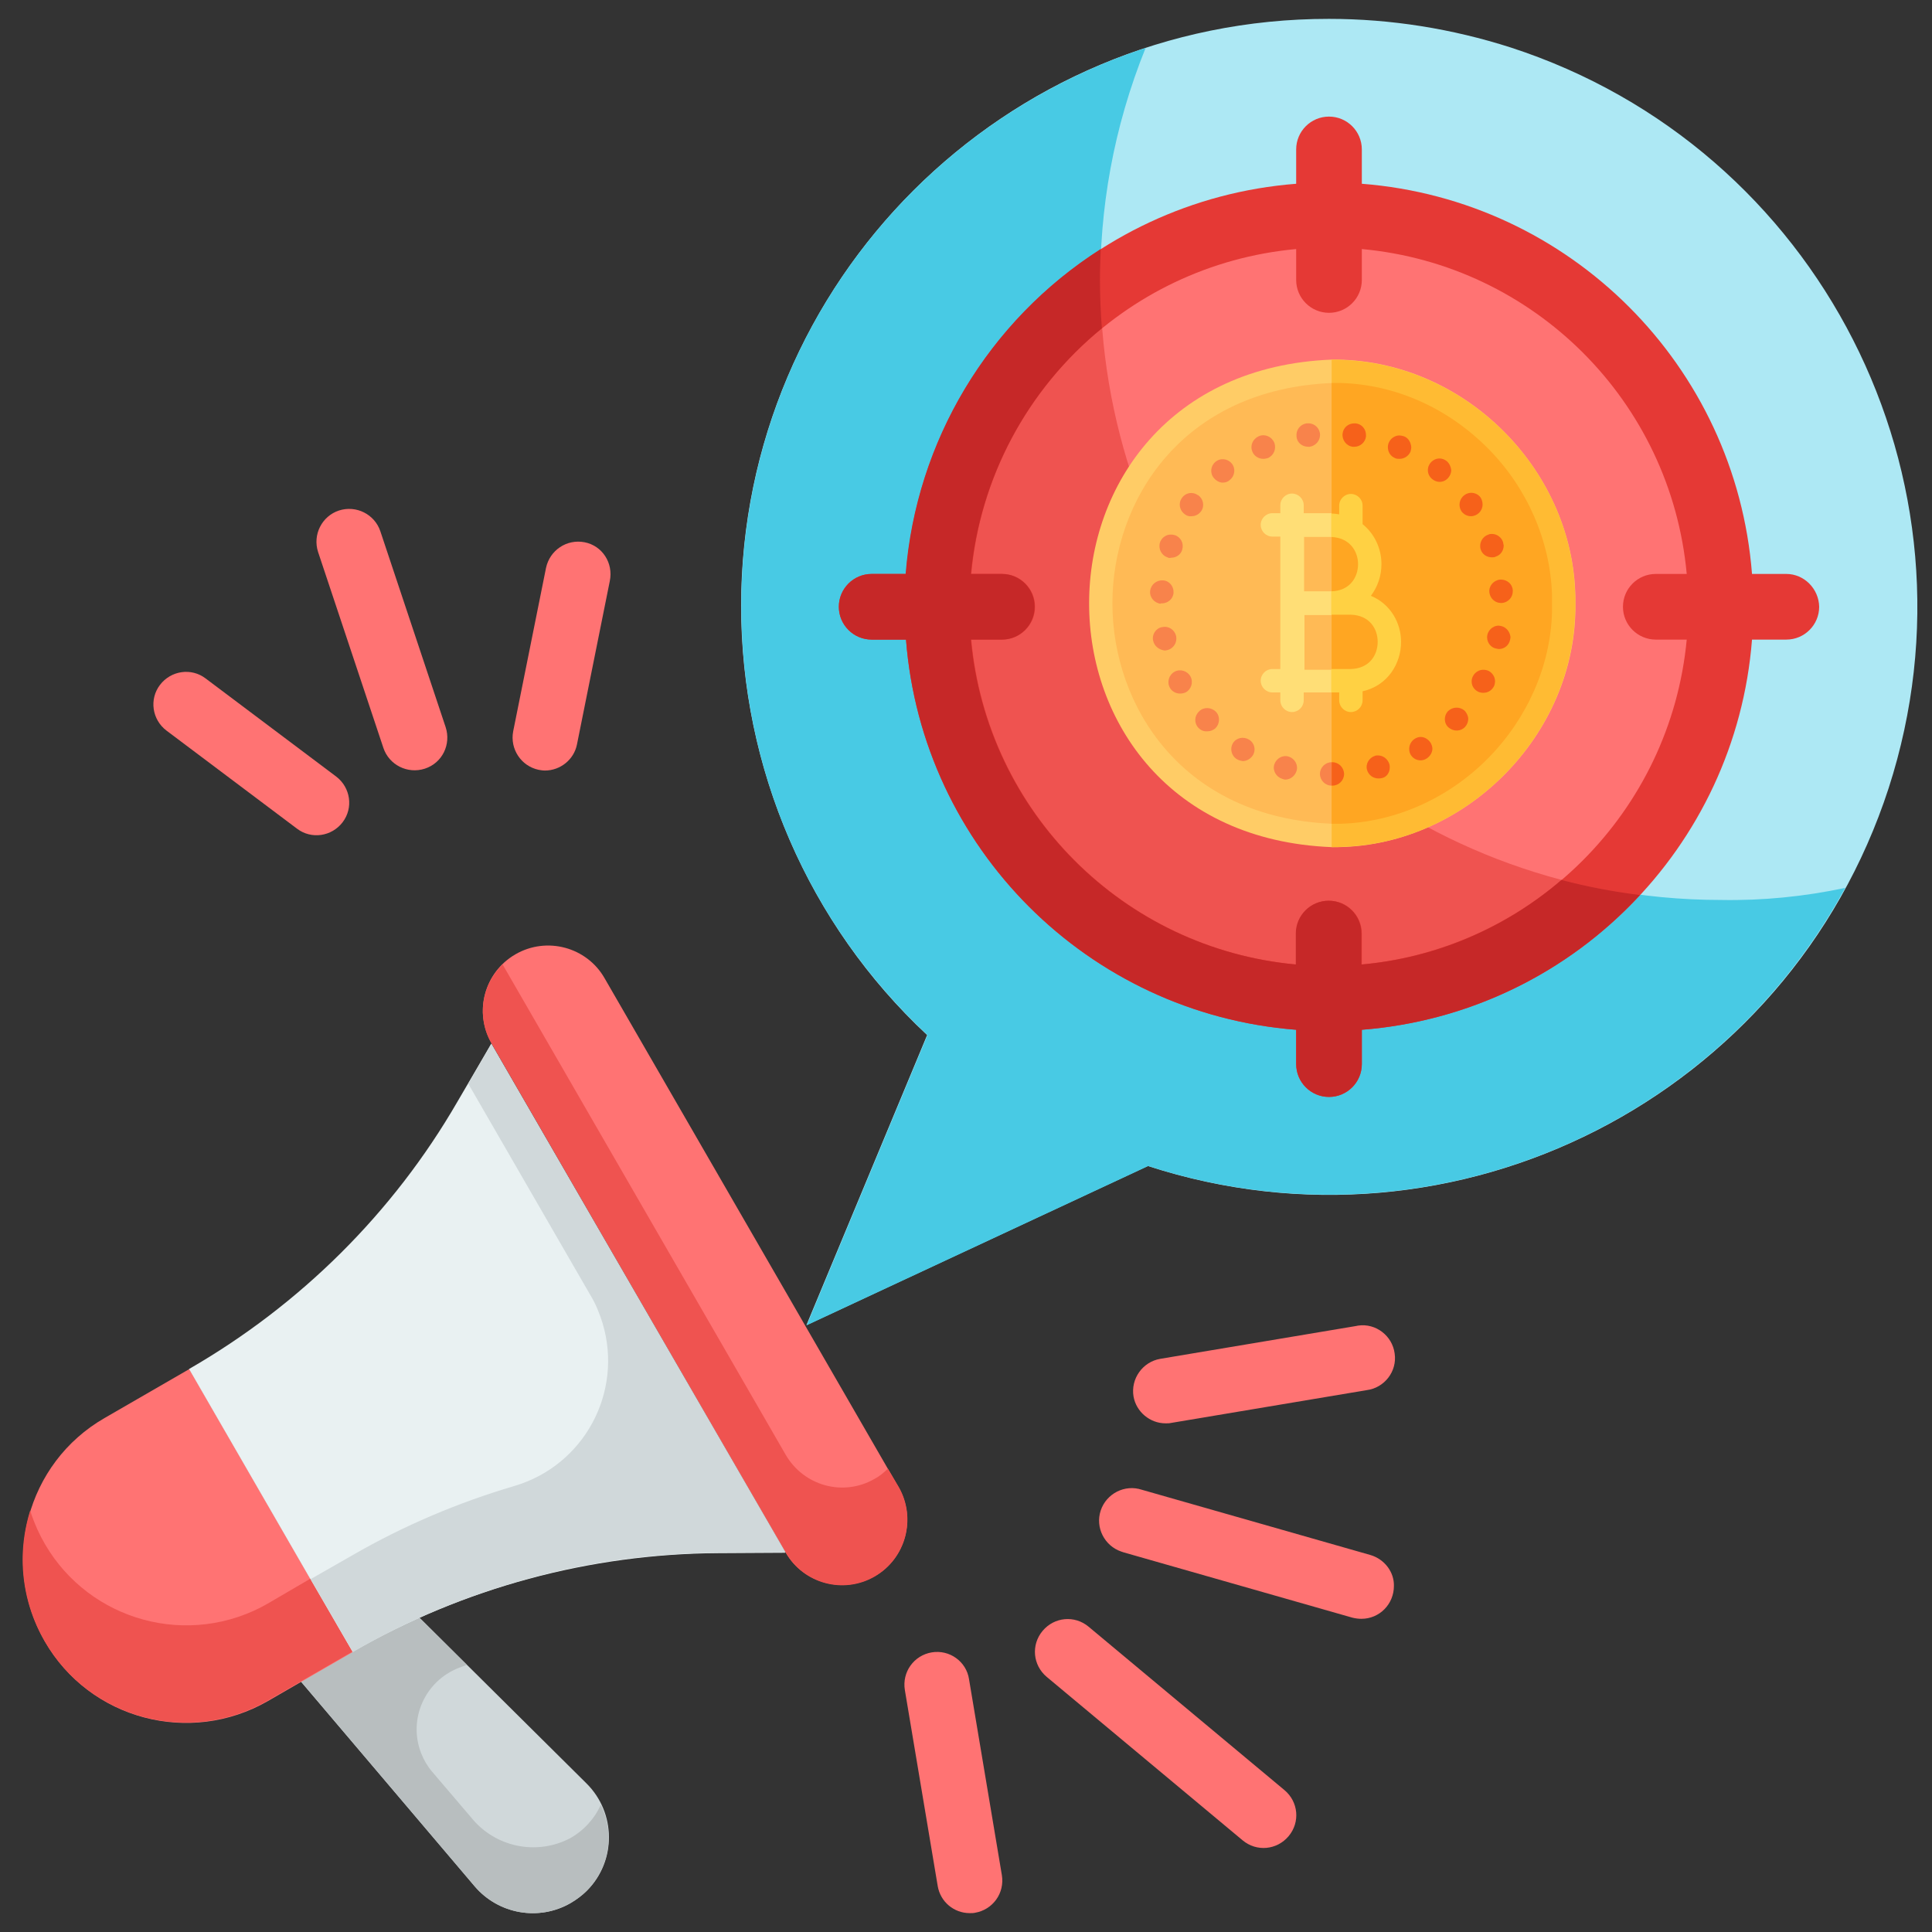 <?xml version="1.0" encoding="utf-8"?>
<!-- Generator: Adobe Illustrator 23.0.5, SVG Export Plug-In . SVG Version: 6.00 Build 0)  -->
<svg version="1.1" id="Layer_1" xmlns:svgjs="http://svgjs.com/svgjs"
	 xmlns="http://www.w3.org/2000/svg" xmlns:xlink="http://www.w3.org/1999/xlink" x="0px" y="0px" viewBox="0 0 512 512"
	 style="enable-background:new 0 0 512 512;" xml:space="preserve">
<rect x="0" y="0" width="512" height="512" fill="#333333" stroke="none"/>
<style type="text/css">
	.st0{fill:#D0D8DA;}
	.st1{fill:#B8BEBF;}
	.st2{fill:#FF7373;}
	.st3{fill:#E9F1F2;}
	.st4{fill:#EF5350;}
	.st5{fill:#ADE8F4;}
	.st6{fill:#48CAE4;}
	.st7{fill:#F9DBAF;}
	.st8{fill:#EDB88E;}
	.st9{fill:#DA9367;}
	.st10{fill:#E53935;}
	.st11{fill:#C62828;}
	.st12{fill:#FFCC66;}
	.st13{fill:#FFBA55;}
	.st14{fill:#F8834B;}
	.st15{fill:#FFDE76;}
	.st16{fill:#FFBB33;}
	.st17{fill:#FFA622;}
	.st18{fill:#F6611A;}
	.st19{fill:#FFD143;}
</style>
<g>
	<g id="Color_copy">
		<path class="st0" d="M151.3,504.3c-8.4,4.9-19.2,3-25.5-4.4l-51.7-60.9l30-17.3l51.3,50.9c7.9,7.8,8,20.6,0.1,28.5
			C154.3,502.3,152.8,503.4,151.3,504.3L151.3,504.3z"/>
		<path class="st1" d="M151.2,504.3c-8.4,4.9-19.1,3-25.4-4.4l-51.7-61l29.9-17.3l19.7,19.6l-2.1,0.8c-9,3.5-13.5,13.6-10,22.6
			c0.7,1.8,1.7,3.5,2.9,4.9l10.4,12.2c6.3,7.8,17.2,10.1,26.1,5.5c3.6-2,6.5-5.1,8.2-8.9C163.9,487.7,160.4,499.1,151.2,504.3
			L151.2,504.3z"/>
		<path class="st2" d="M27.7,375.8l22.5-13l0,0l43.3,75l0,0l-22.5,13c-20.7,11.9-47.2,4.9-59.1-15.8S7,387.7,27.7,375.8z"/>
		<path class="st3" d="M50.1,362.8l43.3,75c29.5-17,62.9-26,96.9-26.2l17.8-0.1l-77.9-134.9l-9,15.4
			C104.2,321.4,79.6,345.8,50.1,362.8L50.1,362.8z"/>
		<path class="st2" d="M136.6,252.9L136.6,252.9c8.3-4.8,18.9-1.9,23.6,6.3l77.9,134.9c4.8,8.3,1.9,18.9-6.3,23.6l0,0
			c-8.3,4.8-18.9,1.9-23.6-6.3l-77.9-134.9C125.5,268.3,128.3,257.7,136.6,252.9z"/>
		<path class="st4" d="M231.8,417.8c-8.3,4.8-18.9,1.9-23.6-6.4c0,0,0,0,0,0l-77.9-134.8c-4-6.8-2.8-15.5,2.9-21l75,129.9
			c4.8,8.3,15.3,11.2,23.6,6.4c0,0,0,0,0,0c1.3-0.7,2.4-1.6,3.5-2.7l2.9,4.9C242.9,402.4,240.1,413,231.8,417.8z"/>
		<path class="st4" d="M93.4,437.7l-22.5,13c-20.7,11.9-47.2,4.9-59.1-15.8C8,428.3,6,420.9,6,413.3c0-4.4,0.7-8.8,2-13
			c0.5,1.7,1.2,3.4,1.9,5c9.9,21.8,35.5,31.4,57.3,21.6c1.3-0.6,2.5-1.2,3.7-1.9l11.3-6.6L93.4,437.7z"/>
		<path class="st0" d="M208.2,411.4l-17.9,0.1c-16.9,0.1-33.8,2.3-50.1,6.8c-16.4,4.5-32.1,11-46.7,19.5l-11.2-19.3l11.2-6.4
			c13.5-7.8,27.9-13.9,42.8-18.3c18.4-5.4,28.9-24.7,23.4-43.1c-0.8-2.6-1.8-5.1-3.2-7.4l-32.4-56.1l6.1-10.6L208.2,411.4z"/>
		<path class="st5" d="M352.2,5c-86-0.1-155.7,69.5-155.8,155.5c0,43.1,17.8,84.4,49.3,113.8l-32,76.9l90.5-42.2
			c81.8,26.6,169.7-18.3,196.3-100.1C527,127,482.2,39.2,400.4,12.6C384.8,7.6,368.6,5,352.2,5z"/>
		<path class="st6" d="M489,235.3c-27.3,50.1-79.8,81.3-136.8,81.3c-16.3,0-32.5-2.6-47.9-7.6l-90.5,42.2l32-76.9
			c-62.8-58.7-66.1-157.2-7.4-220c17.9-19.1,40.3-33.4,65.2-41.6c-34,84.2,6.7,180,90.9,213.9c19.6,7.9,40.5,11.9,61.6,11.9
			C467.1,238.7,478.2,237.6,489,235.3z"/>
		<circle class="st2" cx="352.2" cy="160.8" r="103.9"/>
		<path class="st4" d="M424.3,235.6c-41.3,39.8-107,38.7-146.9-2.5c-39.8-41.3-38.7-107,2.5-146.9c3.7-3.5,7.6-6.8,11.7-9.8
			C292.7,154.2,348,220.6,424.3,235.6z"/>
		<circle class="st7" cx="352.2" cy="130.5" r="26"/>
		<path class="st7" d="M386.8,182.4c0-14.3-11.6-26-26-26h-17.3c-14.3,0-26,11.6-26,26v23.7c20.8,14.5,48.4,14.5,69.2,0V182.4z"/>
		<path class="st8" d="M375,142.9c-6.8,12.6-22.6,17.3-35.2,10.5c-12.6-6.8-17.3-22.6-10.5-35.2c3.6-6.6,9.9-11.4,17.3-13
			c-6.8,12.6-2.2,28.4,10.4,35.2c3.8,2.1,8.1,3.1,12.4,3.1C371.4,143.5,373.2,143.3,375,142.9z"/>
		<path class="st8" d="M386.8,203.6v2.6c-20.8,14.5-48.4,14.5-69.2,0v-23.7c0-9.4,5.1-18.1,13.3-22.7
			C340,183.6,361.5,200.4,386.8,203.6z"/>
		<path class="st9" d="M370,214.4c-17.8,5.5-37.2,2.5-52.4-8.2v-23.7c0-4.8,1.4-9.6,3.9-13.7C334.4,187.1,350.9,202.6,370,214.4z"/>
		<path class="st10" d="M473.4,152.1h-9.1C460,96.9,416.1,53,360.9,48.7v-9.1c0-4.8-3.9-8.7-8.7-8.7s-8.7,3.9-8.7,8.7v9.1
			c-55.2,4.3-99.1,48.2-103.4,103.4H231c-4.8,0-8.7,3.9-8.7,8.7c0,4.8,3.9,8.7,8.7,8.7h9.1c4.3,55.2,48.2,99.1,103.4,103.4v9.1
			c0,4.8,3.9,8.7,8.7,8.7s8.7-3.9,8.7-8.7v-9.1c55.2-4.3,99.1-48.2,103.4-103.4h9.1c4.8,0,8.7-3.9,8.7-8.7
			C482,156,478.1,152.1,473.4,152.1z M360.9,255.6v-8.2c0-4.8-3.9-8.7-8.7-8.7s-8.7,3.9-8.7,8.7v8.2c-45.7-4.2-81.9-40.4-86.1-86.1
			h8.2c4.8,0,8.7-3.9,8.7-8.7c0-4.8-3.9-8.7-8.7-8.7h-8.2c4.2-45.7,40.4-81.9,86.1-86.1v8.2c0,4.8,3.9,8.7,8.7,8.7s8.7-3.9,8.7-8.7
			V66c45.7,4.2,81.9,40.4,86.1,86.1h-8.2c-4.8,0-8.7,3.9-8.7,8.7c0,4.8,3.9,8.7,8.7,8.7h8.2C442.7,215.1,406.5,251.3,360.9,255.6z"
			/>
		<path class="st11" d="M413.8,233.2c-14.9,12.8-33.4,20.7-53,22.4v-8.2c0-4.8-3.9-8.7-8.7-8.7s-8.7,3.9-8.7,8.7v8.2
			c-45.7-4.2-81.9-40.4-86.1-86.1h8.2c4.8,0,8.7-3.9,8.7-8.7c0-4.8-3.9-8.7-8.7-8.7h-8.2c2.4-25.5,14.9-48.9,34.7-65.1
			c-0.3-4.2-0.5-8.5-0.5-12.8c0-2.8,0.1-5.5,0.2-8.2c-29.8,19-48.9,50.9-51.7,86.1H231c-4.8,0-8.7,3.9-8.7,8.7
			c0,4.8,3.9,8.7,8.7,8.7h9.1c4.3,55.2,48.2,99.1,103.4,103.4v9.1c0,4.8,3.9,8.7,8.7,8.7s8.7-3.9,8.7-8.7v-9.1
			c28.2-2.2,54.5-14.9,73.7-35.7C427.5,236.3,420.6,235,413.8,233.2L413.8,233.2z"/>
		<g>
			<path class="st2" d="M54.5,179.8c-3.8-2.9-9.2-2.1-12.1,1.7c-2.9,3.8-2.1,9.2,1.7,12.1l34.6,26c3.8,2.9,9.2,2.1,12.1-1.7
				c2.9-3.8,2.1-9.2-1.7-12.1L54.5,179.8z"/>
			<path class="st2" d="M100.8,140.8c-1.5-4.5-6.4-7-11-5.5c-4.5,1.5-7,6.4-5.5,11l17.3,51.9c1.5,4.5,6.4,7,11,5.5s7-6.4,5.5-11
				L100.8,140.8z"/>
			<path class="st2" d="M154.9,143.7c-4.7-0.9-9.2,2.1-10.2,6.8l-8.7,43.3c-0.9,4.7,2.1,9.2,6.7,10.2c0.6,0.1,1.1,0.2,1.7,0.2
				c4.1,0,7.7-2.9,8.5-6.9l8.7-43.3C162.6,149.2,159.6,144.6,154.9,143.7L154.9,143.7z"/>
			<path class="st2" d="M246.9,437.9c-4.7,0.8-7.9,5.2-7.1,10c0,0,0,0,0,0l8.7,51.9c0.7,4.2,4.3,7.2,8.5,7.2c0.5,0,1,0,1.4-0.1
				c4.7-0.8,7.9-5.2,7.1-10c0,0,0,0,0,0l-8.7-51.9C256.1,440.3,251.6,437.1,246.9,437.9L246.9,437.9z"/>
			<path class="st2" d="M288.5,431.1c-3.7-3.1-9.1-2.6-12.2,1.1c-3.1,3.7-2.6,9.1,1.1,12.2l51.9,43.3c3.7,3.1,9.1,2.6,12.2-1.1
				c3.1-3.7,2.6-9.1-1.1-12.2l0,0L288.5,431.1z"/>
			<path class="st2" d="M363.2,412.1l-60.6-17.3c-4.5-1.5-9.4,1-10.9,5.5c-1.5,4.5,1,9.4,5.5,10.9c0.2,0.1,0.4,0.1,0.6,0.2
				l60.6,17.3c0.8,0.2,1.6,0.3,2.4,0.3c4.8,0,8.6-3.9,8.6-8.7C369.5,416.6,366.9,413.2,363.2,412.1L363.2,412.1z"/>
			<path class="st2" d="M308.9,377.2c0.5,0,1,0,1.4-0.1l51.9-8.7c4.7-0.6,8.1-5,7.4-9.7c-0.6-4.7-5-8.1-9.7-7.4
				c-0.2,0-0.3,0.1-0.5,0.1l-51.9,8.7c-4.7,0.8-7.9,5.3-7.1,10C301.1,374.1,304.7,377.2,308.9,377.2z"/>
		</g>
	</g>
</g>
<g>
	<path class="st12" d="M417.5,159.9c0.5,34.9-29.6,65.1-64.6,64.6c-85.7-3.4-85.7-125.8,0-129.2C388.1,94.9,417.9,125,417.5,159.9z"
		/>
	<path class="st13" d="M353,218.3c-39.9-1.6-58.2-31.4-58.2-58.4s18.2-56.8,58.3-58.4h0.5c15.2,0,29.6,6.2,40.7,17.4
		c10.9,11.1,17.1,26,16.9,40.9c0.2,15-5.9,29.8-16.8,41c-11,11.1-25.8,17.5-40.7,17.5L353,218.3z"/>
	<path class="st14" d="M353.1,208.2h-0.2c-1.7,0-3.1-1.4-3.1-3.1c0-1.7,1.4-3.1,3.1-3.1h0.2c1.7,0,3.1,1.4,3.1,3.1c0,0,0,0,0,0
		C356.2,206.8,354.8,208.2,353.1,208.2C353.1,208.2,353.1,208.2,353.1,208.2L353.1,208.2z M339.8,206.4c-1.6-0.5-2.6-2.2-2.1-3.8
		c0.5-1.6,2.2-2.6,3.8-2.1c1.6,0.5,2.6,2.2,2.1,3.8c-0.4,1.3-1.6,2.3-3,2.3C340.4,206.6,340.1,206.5,339.8,206.4L339.8,206.4z
		 M362.3,204.3c-0.5-1.6,0.5-3.4,2.1-3.8c0,0,0,0,0,0c1.6-0.5,3.3,0.5,3.8,2.1c0.5,1.6-0.5,3.3-2.1,3.8c0,0,0,0,0,0l0,0
		c-0.3,0.1-0.6,0.1-0.9,0.1C363.9,206.5,362.6,205.6,362.3,204.3L362.3,204.3z M327.8,201.2c-1.5-0.9-1.9-2.8-1.1-4.2c0,0,0,0,0,0
		c0.9-1.5,2.8-1.9,4.3-1c1.5,0.9,1.9,2.8,1,4.2c0,0,0,0,0,0c-0.6,0.9-1.6,1.5-2.7,1.5C328.8,201.6,328.3,201.5,327.8,201.2
		L327.8,201.2z M373.9,200c-0.9-1.4-0.5-3.3,1-4.2c0,0,0,0,0,0c1.5-0.9,3.4-0.5,4.3,1c0.9,1.5,0.4,3.4-1,4.3c-0.5,0.3-1,0.5-1.6,0.5
		C375.4,201.5,374.4,201,373.9,200L373.9,200z M317.6,192.9c-1.2-1.3-1.1-3.2,0.2-4.4c1.2-1.2,3.2-1.1,4.4,0.1c0,0,0,0,0,0
		c1.2,1.2,1.1,3.2-0.1,4.4c0,0,0,0,0,0c-0.6,0.5-1.3,0.8-2.1,0.8C319,193.9,318.2,193.5,317.6,192.9z M383.9,192.9
		c-1.3-1.2-1.3-3.1-0.2-4.4c0,0,0,0,0,0v0c1.1-1.3,3.1-1.3,4.4-0.2c0,0,0,0,0,0c1.3,1.2,1.3,3.1,0.2,4.4c-0.6,0.6-1.4,1-2.3,1
		C385.2,193.7,384.5,193.4,383.9,192.9L383.9,192.9z M310,182.2c-0.8-1.5-0.2-3.4,1.3-4.2c0,0,0,0,0,0c1.5-0.8,3.4-0.2,4.2,1.3
		c0.8,1.5,0.2,3.4-1.3,4.2c0,0,0,0,0,0c-0.5,0.2-0.9,0.3-1.5,0.3C311.6,183.8,310.5,183.2,310,182.2L310,182.2z M391.7,183.3
		c-1.5-0.8-2.1-2.6-1.3-4.2c0,0,0,0,0,0c0.8-1.5,2.6-2.1,4.1-1.3c0,0,0,0,0,0c1.5,0.8,2.1,2.6,1.3,4.2c0,0,0,0,0,0
		c-0.5,1-1.6,1.7-2.8,1.7C392.6,183.6,392.1,183.5,391.7,183.3L391.7,183.3z M305.6,169.8c-0.4-1.6,0.7-3.3,2.3-3.6c0,0,0,0,0.1,0
		c1.7-0.4,3.3,0.7,3.7,2.4c0.3,1.7-0.7,3.3-2.4,3.7c-0.2,0-0.4,0.1-0.6,0.1C307.1,172.2,305.9,171.2,305.6,169.8L305.6,169.8z
		 M396.6,172c-1.7-0.3-2.8-1.9-2.5-3.6c0,0,0,0,0,0c0.3-1.7,2-2.8,3.7-2.4c1.7,0.3,2.8,2,2.4,3.7c-0.3,1.4-1.6,2.5-3,2.5
		C397,172,396.8,172,396.6,172L396.6,172z M307.6,160c-1.7-0.2-3-1.7-2.8-3.4c0.2-1.7,1.7-2.9,3.4-2.8c1.7,0.1,2.9,1.6,2.8,3.3
		c0,0,0,0,0,0c-0.1,1.6-1.5,2.8-3.1,2.8H307.6z M394.8,157c-0.2-1.7,1.1-3.2,2.8-3.4c0,0,0,0,0,0c1.7-0.2,3.2,1.1,3.4,2.8
		c0.2,1.7-1.1,3.2-2.8,3.4c-0.1,0-0.2,0-0.3,0C396.3,159.8,394.9,158.6,394.8,157L394.8,157z M309.4,147.7c-1.6-0.5-2.5-2.3-2-3.9
		c0,0,0,0,0,0c0.5-1.6,2.2-2.5,3.8-2c0,0,0,0,0.1,0c1.6,0.5,2.5,2.2,2,3.8c0,0,0,0,0,0.1c-0.4,1.3-1.6,2.1-2.9,2.1
		C310,147.9,309.7,147.9,309.4,147.7z M392.4,145.6c-0.6-1.6,0.3-3.4,1.9-3.9c0,0,0,0,0.1,0c1.6-0.6,3.4,0.3,3.9,1.9
		c0.5,1.6-0.3,3.4-1.9,3.9c-0.3,0.1-0.7,0.2-1,0.2C394,147.7,392.8,146.9,392.4,145.6L392.4,145.6z M314,136.3
		c-1.4-1-1.8-2.9-0.8-4.3c0.9-1.4,2.8-1.8,4.2-0.8c0,0,0,0,0.1,0c1.4,1,1.8,2.9,0.8,4.3c0,0,0,0,0,0c-0.6,0.8-1.5,1.3-2.5,1.3
		C315.2,136.9,314.5,136.7,314,136.3L314,136.3z M387.3,135.4c-1-1.4-0.6-3.3,0.8-4.3c1.4-1,3.3-0.7,4.3,0.7c0,0,0,0,0,0h0
		c1,1.4,0.7,3.3-0.7,4.3c0,0,0,0-0.1,0c-0.5,0.4-1.1,0.6-1.8,0.6C388.8,136.7,387.9,136.2,387.3,135.4L387.3,135.4z M321.7,126.7
		c-1.1-1.3-0.9-3.2,0.4-4.3c0,0,0,0,0,0c1.3-1.1,3.2-0.9,4.3,0.4c0,0,0,0,0,0c1.1,1.3,0.9,3.3-0.5,4.4c0,0,0,0,0,0
		c-0.5,0.5-1.2,0.7-1.9,0.7C323.2,127.9,322.3,127.4,321.7,126.7L321.7,126.7z M379.5,127.1c-1.3-1.1-1.6-3-0.5-4.4c0,0,0,0,0,0
		c1.1-1.3,3-1.6,4.3-0.5c1.3,1.1,1.6,3,0.5,4.4c0,0,0,0,0,0c-0.6,0.7-1.5,1.2-2.4,1.2C380.7,127.7,380.1,127.5,379.5,127.1
		L379.5,127.1z M331.9,119.7c-0.7-1.6,0.1-3.4,1.7-4.1c1.6-0.7,3.4,0.1,4.1,1.7c0.6,1.6-0.1,3.4-1.7,4.1c-0.4,0.1-0.8,0.2-1.2,0.2
		C333.5,121.6,332.3,120.8,331.9,119.7z M369.6,121.3c-1.6-0.6-2.3-2.4-1.7-4c0,0,0,0,0,0c0.6-1.6,2.4-2.3,4-1.7c0,0,0,0,0,0
		c1.6,0.7,2.3,2.5,1.7,4.1c-0.5,1.2-1.6,1.9-2.9,1.9C370.4,121.5,370,121.4,369.6,121.3L369.6,121.3z M343.6,115.7
		c-0.2-1.7,0.9-3.2,2.6-3.5c0,0,0,0,0.1,0c1.7-0.2,3.2,0.9,3.5,2.6c0,0,0,0,0,0.1c0.2,1.7-1,3.2-2.7,3.5c-0.2,0-0.3,0-0.4,0
		C345.1,118.4,343.7,117.3,343.6,115.7z M358.5,118.4c-1.7-0.2-2.9-1.8-2.7-3.5c0,0,0,0,0,0c0.2-1.7,1.8-2.9,3.4-2.7c0,0,0,0,0,0
		c1.7,0.2,2.9,1.7,2.7,3.4c-0.2,1.5-1.5,2.7-3.1,2.7C358.8,118.4,358.7,118.4,358.5,118.4z"/>
	<path class="st15" d="M363.3,157.9c1.8-2.4,2.8-5.3,2.8-8.4c0-4.1-1.8-8-5.1-10.6v-4.9c0-1.7-1.4-3.1-3.1-3.1
		c-1.7,0-3.1,1.4-3.1,3.1v2.3c-0.7-0.1-1.4-0.2-2.1-0.3h-7.2v-2.1c0-1.7-1.4-3.1-3.1-3.1c-1.7,0-3.1,1.4-3.1,3.1v2.1h-2.1
		c-1.7,0-3.1,1.4-3.1,3.1c0,1.7,1.4,3.1,3.1,3.1h2.1v35.1h-2.1c-1.7,0-3.1,1.4-3.1,3.1c0,1.7,1.4,3.1,3.1,3.1h2.1v2.1
		c0,1.7,1.4,3.1,3.1,3.1c1.7,0,3.1-1.4,3.1-3.1c0,0,0,0,0,0v-2.1h9.3v2.1c0,1.7,1.4,3.1,3.1,3.1c1.7,0,3.1-1.4,3.1-3.1c0,0,0,0,0,0
		v-2.4c6.7-1.5,10.2-7.4,10.2-13.1C371.4,165.2,368.6,160.1,363.3,157.9L363.3,157.9z M345.6,142.3h7.2c5,0.1,7.2,3.7,7.2,7.2
		c0,3.5-2.2,7.1-7.2,7.2h-7.2V142.3z M358,177.5h-12.3V163h7.2h5.1c5,0.1,7.2,3.7,7.2,7.2C365.2,173.8,362.9,177.3,358,177.5z"/>
	<path class="st16" d="M417.5,159.9c0,1.1,0,2.1-0.1,3.1c-1.2,32.5-28.8,60.3-61.4,61.4c-1,0.1-2,0.1-3.1,0.1V95.3
		c1.1,0,2.1,0,3.1,0.1c32.8,1.3,60.2,28.9,61.4,61.4C417.5,157.8,417.5,158.9,417.5,159.9L417.5,159.9z"/>
	<path class="st17" d="M411.3,159.8c0,0.8,0,1.6,0,2.5c-0.4,14.1-6.5,28-16.8,38.5c-10.6,10.8-24.8,17.1-39.2,17.5c-0.5,0-1,0-1.5,0
		h-0.9V101.5h0.7c0.6,0,1.1,0,1.7,0c14.5,0.4,28.4,6.6,39.1,17.4c10.4,10.5,16.4,24.5,16.9,38.6
		C411.3,158.3,411.3,159.1,411.3,159.8L411.3,159.8z"/>
	<path class="st18" d="M359.3,112.2c-0.1,0-0.3,0-0.4,0c-1.6,0-2.9,1.1-3.1,2.7c-0.2,1.7,1,3.3,2.7,3.5c0,0,0,0,0,0
		c0.1,0,0.3,0,0.4,0c1.6,0,2.9-1.2,3.1-2.7c0-0.1,0-0.3,0-0.4C362,113.7,360.9,112.4,359.3,112.2L359.3,112.2z M372,115.6
		c-0.4-0.1-0.8-0.2-1.1-0.2c-1.7,0-3.1,1.4-3.1,3.1c0,1.3,0.7,2.4,1.9,2.9c0.4,0.2,0.8,0.2,1.2,0.2c1.3,0,2.4-0.8,2.9-1.9
		c0.1-0.4,0.2-0.8,0.2-1.2C373.9,117.2,373.2,116,372,115.6L372,115.6z M383.4,122.2c-0.5-0.4-1.2-0.7-1.9-0.7
		c-1.7,0-3.1,1.4-3.1,3.1c0,0.9,0.4,1.8,1.2,2.4c0.5,0.4,1.2,0.7,1.9,0.7c0.9,0,1.8-0.4,2.4-1.2c0.4-0.5,0.7-1.2,0.7-1.9
		C384.5,123.7,384.1,122.8,383.4,122.2L383.4,122.2z M392.4,131.9L392.4,131.9c-0.5-0.8-1.5-1.3-2.5-1.3c-0.6,0-1.3,0.2-1.8,0.6
		c-1.4,1-1.7,2.9-0.8,4.3c0.6,0.8,1.5,1.3,2.5,1.3c1.7,0,3.1-1.4,3.1-3.1C392.9,133,392.7,132.4,392.4,131.9L392.4,131.9z
		 M398.3,143.6c-0.4-1.2-1.6-2.1-2.9-2.1c-0.3,0-0.7,0-1,0.2c-1.6,0.5-2.5,2.3-2,3.9c0.4,1.3,1.6,2.1,3,2.1c0.3,0,0.7,0,1-0.2
		c1.3-0.4,2.1-1.6,2.1-3C398.4,144.3,398.4,143.9,398.3,143.6L398.3,143.6z M397.8,153.6h-0.3c-1.7,0.2-3,1.7-2.8,3.4
		c0.2,1.6,1.5,2.8,3.1,2.8c0.1,0,0.2,0,0.3,0c1.6-0.2,2.8-1.5,2.8-3.1v-0.3C400.8,154.8,399.4,153.6,397.8,153.6L397.8,153.6z
		 M397.8,165.9c-0.2,0-0.4-0.1-0.6-0.1c-1.7,0-3.1,1.4-3.1,3.1c0,1.5,1.1,2.8,2.5,3c0.2,0,0.4,0.1,0.6,0.1c1.5,0,2.7-1,3-2.5
		c0-0.2,0.1-0.4,0.1-0.6C400.2,167.5,399.2,166.2,397.8,165.9L397.8,165.9z M394.5,177.8c-0.4-0.2-0.9-0.3-1.4-0.3
		c-1.7,0-3.1,1.4-3.1,3.1c0,1.2,0.7,2.2,1.7,2.7c0.4,0.2,0.9,0.3,1.4,0.3c1.2,0,2.2-0.6,2.8-1.7c0.2-0.4,0.3-0.9,0.3-1.4
		C396.2,179.4,395.5,178.3,394.5,177.8L394.5,177.8z M388.1,188.3c-1.3-1.1-3.2-1-4.4,0.2c-1.1,1.2-1.1,3.2,0.2,4.3
		c1.3,1.1,3.2,1.1,4.4-0.2c0.5-0.6,0.8-1.3,0.8-2.1C389.1,189.8,388.7,188.9,388.1,188.3L388.1,188.3z M379.1,196.8
		c-0.6-0.9-1.6-1.5-2.6-1.5c-0.6,0-1.1,0.2-1.6,0.5c-1.4,0.9-1.9,2.8-1,4.3c0.6,0.9,1.5,1.4,2.6,1.4c0.6,0,1.1-0.2,1.6-0.5
		c0.9-0.6,1.5-1.6,1.5-2.6C379.6,197.9,379.4,197.3,379.1,196.8L379.1,196.8z M368.3,203.4c0-0.3,0-0.6-0.1-0.9
		c-0.4-1.3-1.6-2.3-3-2.3c-0.3,0-0.6,0-0.8,0.1c-1.6,0.5-2.6,2.2-2.1,3.8c0,0,0,0,0,0c0.4,1.3,1.6,2.2,3,2.2c0.3,0,0.6,0,0.9-0.1
		l0,0C367.4,206,368.3,204.8,368.3,203.4L368.3,203.4z M353.1,202h-0.2v6.2h0.2c1.7,0,3.1-1.4,3.1-3.1v-0.1
		C356.1,203.4,354.8,202,353.1,202C353.1,202,353.1,202,353.1,202L353.1,202z"/>
	<path class="st19" d="M363.3,157.9c1.8-2.4,2.8-5.3,2.8-8.4c0-4.1-1.8-8-5-10.6v-4.9c0-1.7-1.4-3.1-3.1-3.1c-1.7,0-3.1,1.4-3.1,3.1
		v2.3c-0.7-0.1-1.3-0.2-2.1-0.2v6.2c4.9,0.2,7.1,3.8,7.1,7.2c0,3.5-2.2,7.1-7.1,7.2v6.2h5.1c5,0.1,7.2,3.7,7.2,7.2
		c0,3.5-2.2,7.1-7.2,7.2h-5.1v6.2h2.1v2.1c0,1.7,1.4,3.1,3.1,3.1c1.7,0,3.1-1.4,3.1-3.1v-2.4c6.7-1.5,10.2-7.4,10.2-13.1
		C371.3,165.2,368.6,160.1,363.3,157.9L363.3,157.9z"/>
</g>
</svg>
